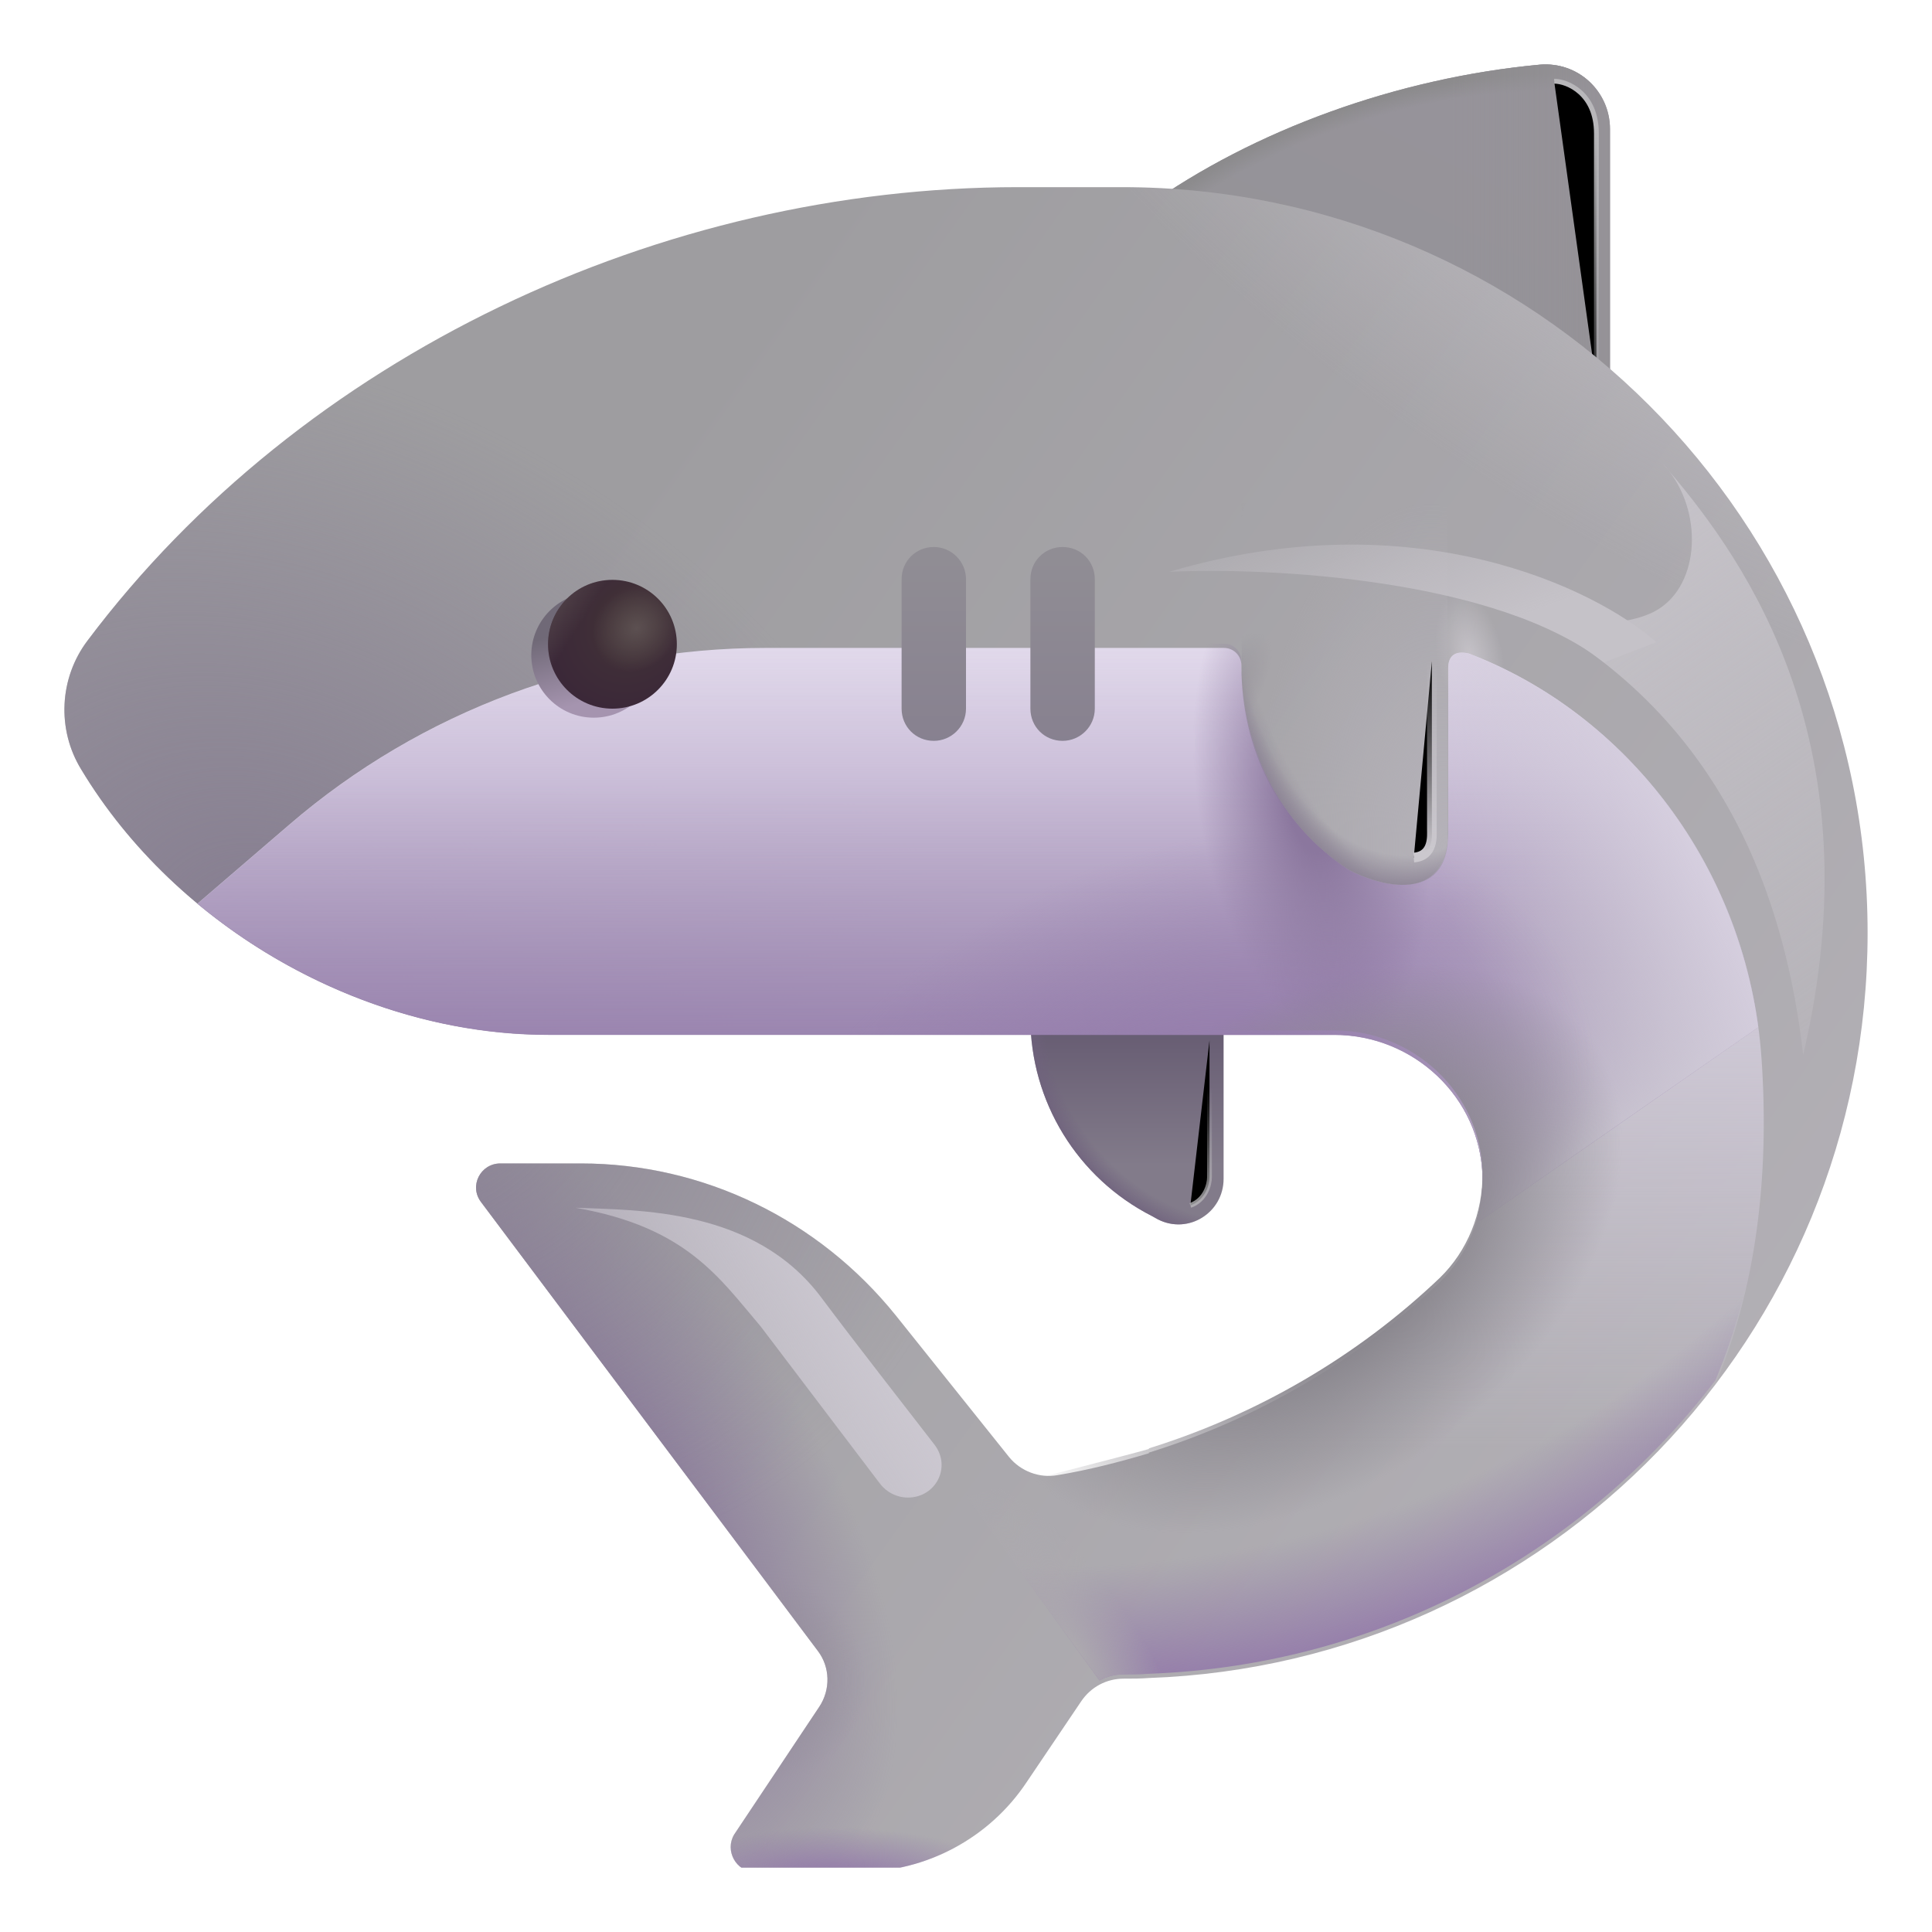 <svg viewBox="1 1 30 30" xmlns="http://www.w3.org/2000/svg">
<g clip-path="url(#clip0_28327_6084)">
<path d="M26 3.004C26 2.414 25.5 1.954 24.91 2.004C20.48 2.414 16.01 5.244 16.01 8.704C16.01 12.444 21.24 15.484 26 15.484V3.004Z" fill="url(#paint0_linear_28327_6084)"/>
<path d="M26 3.004C26 2.414 25.5 1.954 24.91 2.004C20.48 2.414 16.01 5.244 16.01 8.704C16.01 12.444 21.24 15.484 26 15.484V3.004Z" fill="url(#paint1_radial_28327_6084)"/>
<path d="M26 3.004C26 2.414 25.5 1.954 24.91 2.004C20.48 2.414 16.01 5.244 16.01 8.704C16.01 12.444 21.24 15.484 26 15.484V3.004Z" fill="url(#paint2_linear_28327_6084)"/>
<g filter="url(#filter0_f_28327_6084)">
<path d="M25.133 2.261C25.34 2.261 25.789 2.453 25.789 3.07C25.789 3.483 25.789 6.058 25.789 6.98" stroke="url(#paint3_linear_28327_6084)" stroke-width="0.075"/>
</g>
<path d="M17 14.674V16.804C17 18.104 17.73 19.294 18.89 19.884L18.98 19.934C19.45 20.174 20 19.834 20 19.304V14.684H17V14.674Z" fill="url(#paint4_linear_28327_6084)"/>
<path d="M17 14.674V16.804C17 18.104 17.73 19.294 18.89 19.884L18.98 19.934C19.45 20.174 20 19.834 20 19.304V14.684H17V14.674Z" fill="url(#paint5_radial_28327_6084)"/>
<path d="M18.42 3.906H16.81C11.27 3.906 5.69 6.516 2.36 10.946C1.92 11.526 1.88 12.326 2.26 12.946C3.74 15.406 6.64 17.066 9.51 17.066H21.72C22.95 17.066 23.99 18.036 24.02 19.266C24.03 19.906 23.78 20.496 23.36 20.906C22.07 22.136 20.51 23.036 18.84 23.556V23.566C18.37 23.706 17.9 23.826 17.42 23.906C17.14 23.956 16.85 23.846 16.67 23.626L14.91 21.426C13.71 19.936 11.92 19.066 10.02 19.066H8.77C8.46 19.066 8.28 19.416 8.47 19.666L13.7 26.636C13.89 26.886 13.9 27.236 13.72 27.506L12.4 29.486C12.25 29.736 12.43 30.066 12.72 30.066H14.34C15.38 30.066 16.36 29.546 16.94 28.676L17.79 27.416C17.94 27.196 18.18 27.066 18.45 27.066C18.58 27.066 18.71 27.066 18.84 27.056C25.04 26.836 30 21.746 30 15.486C30 9.086 24.82 3.906 18.42 3.906Z" fill="url(#paint6_linear_28327_6084)"/>
<path d="M18.42 3.906H16.81C11.27 3.906 5.69 6.516 2.36 10.946C1.92 11.526 1.88 12.326 2.26 12.946C3.74 15.406 6.64 17.066 9.51 17.066H21.72C22.95 17.066 23.99 18.036 24.02 19.266C24.03 19.906 23.78 20.496 23.36 20.906C22.07 22.136 20.51 23.036 18.84 23.556V23.566C18.37 23.706 17.9 23.826 17.42 23.906C17.14 23.956 16.85 23.846 16.67 23.626L14.91 21.426C13.71 19.936 11.92 19.066 10.02 19.066H8.77C8.46 19.066 8.28 19.416 8.47 19.666L13.7 26.636C13.89 26.886 13.9 27.236 13.72 27.506L12.4 29.486C12.25 29.736 12.43 30.066 12.72 30.066H14.34C15.38 30.066 16.36 29.546 16.94 28.676L17.79 27.416C17.94 27.196 18.18 27.066 18.45 27.066C18.58 27.066 18.71 27.066 18.84 27.056C25.04 26.836 30 21.746 30 15.486C30 9.086 24.82 3.906 18.42 3.906Z" fill="url(#paint7_radial_28327_6084)"/>
<path d="M18.42 3.906H16.81C11.27 3.906 5.69 6.516 2.36 10.946C1.92 11.526 1.88 12.326 2.26 12.946C3.74 15.406 6.64 17.066 9.51 17.066H21.72C22.95 17.066 23.99 18.036 24.02 19.266C24.03 19.906 23.78 20.496 23.36 20.906C22.07 22.136 20.51 23.036 18.84 23.556V23.566C18.37 23.706 17.9 23.826 17.42 23.906C17.14 23.956 16.85 23.846 16.67 23.626L14.91 21.426C13.71 19.936 11.92 19.066 10.02 19.066H8.77C8.46 19.066 8.28 19.416 8.47 19.666L13.7 26.636C13.89 26.886 13.9 27.236 13.72 27.506L12.4 29.486C12.25 29.736 12.43 30.066 12.72 30.066H14.34C15.38 30.066 16.36 29.546 16.94 28.676L17.79 27.416C17.94 27.196 18.18 27.066 18.45 27.066C18.58 27.066 18.71 27.066 18.84 27.056C25.04 26.836 30 21.746 30 15.486C30 9.086 24.82 3.906 18.42 3.906Z" fill="url(#paint8_radial_28327_6084)"/>
<path d="M18.42 3.906H16.81C11.27 3.906 5.69 6.516 2.36 10.946C1.92 11.526 1.88 12.326 2.26 12.946C3.74 15.406 6.64 17.066 9.51 17.066H21.72C22.95 17.066 23.99 18.036 24.02 19.266C24.03 19.906 23.78 20.496 23.36 20.906C22.07 22.136 20.51 23.036 18.84 23.556V23.566C18.37 23.706 17.9 23.826 17.42 23.906C17.14 23.956 16.85 23.846 16.67 23.626L14.91 21.426C13.71 19.936 11.92 19.066 10.02 19.066H8.77C8.46 19.066 8.28 19.416 8.47 19.666L13.7 26.636C13.89 26.886 13.9 27.236 13.72 27.506L12.4 29.486C12.25 29.736 12.43 30.066 12.72 30.066H14.34C15.38 30.066 16.36 29.546 16.94 28.676L17.79 27.416C17.94 27.196 18.18 27.066 18.45 27.066C18.58 27.066 18.71 27.066 18.84 27.056C25.04 26.836 30 21.746 30 15.486C30 9.086 24.82 3.906 18.42 3.906Z" fill="url(#paint9_radial_28327_6084)"/>
<path d="M18.42 3.906H16.81C11.27 3.906 5.69 6.516 2.36 10.946C1.92 11.526 1.88 12.326 2.26 12.946C3.74 15.406 6.64 17.066 9.51 17.066H21.72C22.95 17.066 23.99 18.036 24.02 19.266C24.03 19.906 23.78 20.496 23.36 20.906C22.07 22.136 20.51 23.036 18.84 23.556V23.566C18.37 23.706 17.9 23.826 17.42 23.906C17.14 23.956 16.85 23.846 16.67 23.626L14.91 21.426C13.71 19.936 11.92 19.066 10.02 19.066H8.77C8.46 19.066 8.28 19.416 8.47 19.666L13.7 26.636C13.89 26.886 13.9 27.236 13.72 27.506L12.4 29.486C12.25 29.736 12.43 30.066 12.72 30.066H14.34C15.38 30.066 16.36 29.546 16.94 28.676L17.79 27.416C17.94 27.196 18.18 27.066 18.45 27.066C18.58 27.066 18.71 27.066 18.84 27.056C25.04 26.836 30 21.746 30 15.486C30 9.086 24.82 3.906 18.42 3.906Z" fill="url(#paint10_radial_28327_6084)"/>
<path d="M18.42 3.906H16.81C11.27 3.906 5.69 6.516 2.36 10.946C1.92 11.526 1.88 12.326 2.26 12.946C3.74 15.406 6.64 17.066 9.51 17.066H21.72C22.95 17.066 23.99 18.036 24.02 19.266C24.03 19.906 23.78 20.496 23.36 20.906C22.07 22.136 20.51 23.036 18.84 23.556V23.566C18.37 23.706 17.9 23.826 17.42 23.906C17.14 23.956 16.85 23.846 16.67 23.626L14.91 21.426C13.71 19.936 11.92 19.066 10.02 19.066H8.77C8.46 19.066 8.28 19.416 8.47 19.666L13.7 26.636C13.89 26.886 13.9 27.236 13.72 27.506L12.4 29.486C12.25 29.736 12.43 30.066 12.72 30.066H14.34C15.38 30.066 16.36 29.546 16.94 28.676L17.79 27.416C17.94 27.196 18.18 27.066 18.45 27.066C18.58 27.066 18.71 27.066 18.84 27.056C25.04 26.836 30 21.746 30 15.486C30 9.086 24.82 3.906 18.42 3.906Z" fill="url(#paint11_radial_28327_6084)"/>
<path d="M18.42 3.906H16.81C11.27 3.906 5.69 6.516 2.36 10.946C1.92 11.526 1.88 12.326 2.26 12.946C3.74 15.406 6.64 17.066 9.51 17.066H21.72C22.95 17.066 23.99 18.036 24.02 19.266C24.03 19.906 23.78 20.496 23.36 20.906C22.07 22.136 20.51 23.036 18.84 23.556V23.566C18.37 23.706 17.9 23.826 17.42 23.906C17.14 23.956 16.85 23.846 16.67 23.626L14.91 21.426C13.71 19.936 11.92 19.066 10.02 19.066H8.77C8.46 19.066 8.28 19.416 8.47 19.666L13.7 26.636C13.89 26.886 13.9 27.236 13.72 27.506L12.4 29.486C12.25 29.736 12.43 30.066 12.72 30.066H14.34C15.38 30.066 16.36 29.546 16.94 28.676L17.79 27.416C17.94 27.196 18.18 27.066 18.45 27.066C18.58 27.066 18.71 27.066 18.84 27.056C25.04 26.836 30 21.746 30 15.486C30 9.086 24.82 3.906 18.42 3.906Z" fill="url(#paint12_radial_28327_6084)"/>
<path d="M27.636 22.5C28.264 21.007 28.478 19.29 28.354 17.452C28.151 14.445 26.213 12.061 23.807 11.147C23.597 11.097 23.487 11.183 23.487 11.374V13.952C23.487 15.051 22.398 14.754 21.945 14.512C20.851 13.812 20.276 12.644 20.276 11.332C20.276 11.182 20.156 11.061 20.006 11.061H12.883C10.173 11.061 7.543 12.035 5.483 13.813L4.066 15.031C5.59 16.297 7.557 17.066 9.51 17.066H21.72C22.95 17.066 23.99 18.036 24.02 19.266C24.03 19.906 23.78 20.496 23.36 20.906C22.07 22.136 20.51 23.036 18.84 23.556V23.566C18.585 23.642 18.329 23.712 18.073 23.773V27.16C18.186 27.099 18.314 27.066 18.45 27.066C18.58 27.066 18.71 27.066 18.84 27.056C22.427 26.929 25.599 25.171 27.636 22.5Z" fill="url(#paint13_linear_28327_6084)"/>
<path d="M28.303 16.951L23.998 19.948L23.932 19.942C23.993 19.729 24.023 19.503 24.02 19.27C23.99 18.04 22.95 17.07 21.72 17.07H9.51C7.557 17.07 5.59 16.301 4.066 15.035L5.483 13.817C7.543 12.039 10.173 11.065 12.883 11.065H20.006C20.156 11.065 20.276 11.186 20.276 11.336C20.276 12.648 20.845 13.804 21.941 14.512C22.394 14.754 23.487 15.039 23.487 13.937V11.378C23.487 11.187 23.597 11.101 23.807 11.151C26.077 12.014 27.93 14.184 28.303 16.951Z" fill="url(#paint14_linear_28327_6084)"/>
<path d="M28.303 16.951L23.998 19.948L23.932 19.942C23.993 19.729 24.023 19.503 24.02 19.27C23.99 18.04 22.95 17.07 21.72 17.07H9.51C7.557 17.07 5.59 16.301 4.066 15.035L5.483 13.817C7.543 12.039 10.173 11.065 12.883 11.065H20.006C20.156 11.065 20.276 11.186 20.276 11.336C20.276 12.648 20.845 13.804 21.941 14.512C22.394 14.754 23.487 15.039 23.487 13.937V11.378C23.487 11.187 23.597 11.101 23.807 11.151C26.077 12.014 27.93 14.184 28.303 16.951Z" fill="url(#paint15_linear_28327_6084)"/>
<path d="M28.303 16.951L23.998 19.948L23.932 19.942C23.993 19.729 24.023 19.503 24.02 19.27C23.99 18.04 22.95 17.07 21.72 17.07H9.51C7.557 17.07 5.59 16.301 4.066 15.035L5.483 13.817C7.543 12.039 10.173 11.065 12.883 11.065H20.006C20.156 11.065 20.276 11.186 20.276 11.336C20.276 12.648 20.845 13.804 21.941 14.512C22.394 14.754 23.487 15.039 23.487 13.937V11.378C23.487 11.187 23.597 11.101 23.807 11.151C26.077 12.014 27.93 14.184 28.303 16.951Z" fill="url(#paint16_linear_28327_6084)"/>
<path d="M28.303 16.951L23.998 19.948L23.932 19.942C23.993 19.729 24.023 19.503 24.02 19.27C23.99 18.04 22.95 17.07 21.72 17.07H9.51C7.557 17.07 5.59 16.301 4.066 15.035L5.483 13.817C7.543 12.039 10.173 11.065 12.883 11.065H20.006C20.156 11.065 20.276 11.186 20.276 11.336C20.276 12.648 20.845 13.804 21.941 14.512C22.394 14.754 23.487 15.039 23.487 13.937V11.378C23.487 11.187 23.597 11.101 23.807 11.151C26.077 12.014 27.93 14.184 28.303 16.951Z" fill="url(#paint17_radial_28327_6084)"/>
<path d="M27.636 22.434C28.264 20.94 28.478 19.223 28.354 17.386C28.151 14.379 26.213 11.995 23.807 11.081C23.597 11.031 23.487 11.117 23.487 11.307V13.886C23.487 15.073 22.401 14.745 21.948 14.503C20.852 13.795 20.276 12.578 20.276 11.266C20.276 11.115 20.156 10.995 20.006 10.995H12.883C10.173 10.995 7.543 11.969 5.483 13.747L4.066 14.964C5.59 16.231 7.557 17 9.51 17H21.72C22.95 17 23.99 17.97 24.02 19.2C24.03 19.84 23.78 20.43 23.36 20.84C22.07 22.07 20.51 22.97 18.84 23.49V23.5C18.585 23.576 16.257 24.173 16 24.234L18.073 27.094C18.186 27.033 18.314 27 18.45 27C18.58 27 18.71 27 18.84 26.99C22.427 26.863 25.599 25.105 27.636 22.434Z" fill="url(#paint18_radial_28327_6084)"/>
<path d="M27.636 22.434C28.264 20.94 28.478 19.223 28.354 17.386C28.151 14.379 26.213 11.995 23.807 11.081C23.597 11.031 23.487 11.117 23.487 11.307V13.886C23.487 15.073 22.401 14.745 21.948 14.503C20.852 13.795 20.276 12.578 20.276 11.266C20.276 11.115 20.156 10.995 20.006 10.995H12.883C10.173 10.995 7.543 11.969 5.483 13.747L4.066 14.964C5.59 16.231 7.557 17 9.51 17H21.72C22.95 17 23.99 17.97 24.02 19.2C24.03 19.84 23.78 20.43 23.36 20.84C22.07 22.07 20.51 22.97 18.84 23.49V23.5C18.585 23.576 16.257 24.173 16 24.234L18.073 27.094C18.186 27.033 18.314 27 18.45 27C18.58 27 18.71 27 18.84 26.99C22.427 26.863 25.599 25.105 27.636 22.434Z" fill="url(#paint19_radial_28327_6084)"/>
<path d="M27.636 22.434C28.264 20.94 28.478 19.223 28.354 17.386C28.151 14.379 26.213 11.995 23.807 11.081C23.597 11.031 23.487 11.117 23.487 11.307V13.886C23.487 15.073 22.401 14.745 21.948 14.503C20.852 13.795 20.276 12.578 20.276 11.266C20.276 11.115 20.156 10.995 20.006 10.995H12.883C10.173 10.995 7.543 11.969 5.483 13.747L4.066 14.964C5.59 16.231 7.557 17 9.51 17H21.72C22.95 17 23.99 17.97 24.02 19.2C24.03 19.84 23.78 20.43 23.36 20.84C22.07 22.07 20.51 22.97 18.84 23.49V23.5C18.585 23.576 16.257 24.173 16 24.234L18.073 27.094C18.186 27.033 18.314 27 18.45 27C18.58 27 18.71 27 18.84 26.99C22.427 26.863 25.599 25.105 27.636 22.434Z" fill="url(#paint20_radial_28327_6084)"/>
<path d="M27.636 22.434C28.264 20.94 28.478 19.223 28.354 17.386C28.151 14.379 26.213 11.995 23.807 11.081C23.597 11.031 23.487 11.117 23.487 11.307V13.886C23.487 15.073 22.401 14.745 21.948 14.503C20.852 13.795 20.276 12.578 20.276 11.266C20.276 11.115 20.156 10.995 20.006 10.995H12.883C10.173 10.995 7.543 11.969 5.483 13.747L4.066 14.964C5.59 16.231 7.557 17 9.51 17H21.72C22.95 17 23.99 17.97 24.02 19.2C24.03 19.84 23.78 20.43 23.36 20.84C22.07 22.07 20.51 22.97 18.84 23.49V23.5C18.585 23.576 16.257 24.173 16 24.234L18.073 27.094C18.186 27.033 18.314 27 18.45 27C18.58 27 18.71 27 18.84 26.99C22.427 26.863 25.599 25.105 27.636 22.434Z" fill="url(#paint21_radial_28327_6084)"/>
<path d="M15.5 12.504C15.22 12.504 15 12.284 15 12.004V9.994C15 9.714 15.22 9.494 15.5 9.494C15.78 9.494 16 9.724 16 9.994V12.004C16 12.284 15.77 12.504 15.5 12.504Z" fill="url(#paint22_linear_28327_6084)"/>
<path d="M17.5 12.504C17.22 12.504 17 12.284 17 12.004V9.994C17 9.714 17.22 9.494 17.5 9.494C17.78 9.494 18 9.714 18 9.994V12.004C18 12.284 17.77 12.504 17.5 12.504Z" fill="url(#paint23_linear_28327_6084)"/>
<g filter="url(#filter1_f_28327_6084)">
<path d="M10.22 12.144C10.757 12.144 11.191 11.709 11.191 11.173C11.191 10.637 10.757 10.202 10.22 10.202C9.684 10.202 9.25 10.637 9.25 11.173C9.25 11.709 9.684 12.144 10.22 12.144Z" fill="url(#paint24_linear_28327_6084)"/>
</g>
<path d="M10.51 12.004C11.062 12.004 11.51 11.556 11.51 11.004C11.51 10.451 11.062 10.004 10.51 10.004C9.958 10.004 9.51 10.451 9.51 11.004C9.51 11.556 9.958 12.004 10.51 12.004Z" fill="url(#paint25_radial_28327_6084)"/>
<path d="M10.51 12.004C11.062 12.004 11.51 11.556 11.51 11.004C11.51 10.451 11.062 10.004 10.51 10.004C9.958 10.004 9.51 10.451 9.51 11.004C9.51 11.556 9.958 12.004 10.51 12.004Z" fill="url(#paint26_radial_28327_6084)"/>
<path d="M10.51 12.004C11.062 12.004 11.51 11.556 11.51 11.004C11.51 10.451 11.062 10.004 10.51 10.004C9.958 10.004 9.51 10.451 9.51 11.004C9.51 11.556 9.958 12.004 10.51 12.004Z" fill="url(#paint27_linear_28327_6084)"/>
<g filter="url(#filter2_f_28327_6084)">
<path d="M13.75 21.144C12.707 19.754 10.906 19.795 9.937 19.754C11.662 20.054 12.172 20.847 12.812 21.597L14.665 24.039C14.768 24.174 14.928 24.254 15.098 24.254C15.534 24.254 15.776 23.777 15.51 23.432C15.01 22.784 14.326 21.913 13.75 21.144Z" fill="url(#paint28_linear_28327_6084)"/>
</g>
<g filter="url(#filter3_f_28327_6084)">
<path d="M19.781 17.156V19.281C19.781 19.39 19.722 19.631 19.484 19.718" stroke="url(#paint29_linear_28327_6084)" stroke-width="0.075"/>
</g>
<path d="M23.476 8.816H20.281V11.484C20.34 12.713 20.912 13.837 21.948 14.507C22.375 14.735 23.364 15.039 23.476 14.08V8.816Z" fill="url(#paint30_radial_28327_6084)"/>
<path d="M23.476 8.816H20.281V11.484C20.34 12.713 20.912 13.837 21.948 14.507C22.375 14.735 23.364 15.039 23.476 14.08V8.816Z" fill="url(#paint31_radial_28327_6084)"/>
<path d="M23.476 8.816H20.281V11.484C20.34 12.713 20.912 13.837 21.948 14.507C22.375 14.735 23.364 15.039 23.476 14.08V8.816Z" fill="url(#paint32_radial_28327_6084)"/>
<path d="M23.476 8.816H20.281V11.484C20.34 12.713 20.912 13.837 21.948 14.507C22.375 14.735 23.364 15.039 23.476 14.08V8.816Z" fill="url(#paint33_radial_28327_6084)"/>
<g filter="url(#filter4_f_28327_6084)">
<path d="M23.234 11.269V13.879C23.234 13.976 23.265 14.291 22.953 14.316" stroke="url(#paint34_linear_28327_6084)" stroke-width="0.15"/>
</g>
<g filter="url(#filter5_f_28327_6084)">
<path d="M24.5 10.41C25.021 10.66 26.072 10.804 26.672 10.504C27.379 10.15 27.461 9.019 26.918 8.315C26.882 8.272 26.847 8.231 26.812 8.191C26.85 8.231 26.885 8.272 26.918 8.315C28.136 9.748 30.123 12.583 29 17.379C28.734 15.082 27.825 12.06 24.5 10.41Z" fill="url(#paint35_linear_28327_6084)"/>
</g>
<g filter="url(#filter6_f_28327_6084)">
<path d="M25.906 11.285C24.256 9.985 20.719 9.806 19.156 9.879C22.956 8.754 25.781 10.139 26.719 10.972L25.906 11.285Z" fill="url(#paint36_linear_28327_6084)"/>
</g>
</g>
<defs>
<filter id="filter0_f_28327_6084" x="24.933" y="2.024" width="1.094" height="5.156" filterUnits="userSpaceOnUse" color-interpolation-filters="sRGB">
<feFlood flood-opacity="0" result="BackgroundImageFix"/>
<feBlend mode="normal" in="SourceGraphic" in2="BackgroundImageFix" result="shape"/>
<feGaussianBlur stdDeviation="0.1" result="effect1_foregroundBlur_28327_6084"/>
</filter>
<filter id="filter1_f_28327_6084" x="8.75" y="9.702" width="2.941" height="2.941" filterUnits="userSpaceOnUse" color-interpolation-filters="sRGB">
<feFlood flood-opacity="0" result="BackgroundImageFix"/>
<feBlend mode="normal" in="SourceGraphic" in2="BackgroundImageFix" result="shape"/>
<feGaussianBlur stdDeviation="0.25" result="effect1_foregroundBlur_28327_6084"/>
</filter>
<filter id="filter2_f_28327_6084" x="8.937" y="18.754" width="7.683" height="6.5" filterUnits="userSpaceOnUse" color-interpolation-filters="sRGB">
<feFlood flood-opacity="0" result="BackgroundImageFix"/>
<feBlend mode="normal" in="SourceGraphic" in2="BackgroundImageFix" result="shape"/>
<feGaussianBlur stdDeviation="0.5" result="effect1_foregroundBlur_28327_6084"/>
</filter>
<filter id="filter3_f_28327_6084" x="19.271" y="16.956" width="0.747" height="2.998" filterUnits="userSpaceOnUse" color-interpolation-filters="sRGB">
<feFlood flood-opacity="0" result="BackgroundImageFix"/>
<feBlend mode="normal" in="SourceGraphic" in2="BackgroundImageFix" result="shape"/>
<feGaussianBlur stdDeviation="0.1" result="effect1_foregroundBlur_28327_6084"/>
</filter>
<filter id="filter4_f_28327_6084" x="22.747" y="11.069" width="0.763" height="3.522" filterUnits="userSpaceOnUse" color-interpolation-filters="sRGB">
<feFlood flood-opacity="0" result="BackgroundImageFix"/>
<feBlend mode="normal" in="SourceGraphic" in2="BackgroundImageFix" result="shape"/>
<feGaussianBlur stdDeviation="0.1" result="effect1_foregroundBlur_28327_6084"/>
</filter>
<filter id="filter5_f_28327_6084" x="23.5" y="7.191" width="6.832" height="11.188" filterUnits="userSpaceOnUse" color-interpolation-filters="sRGB">
<feFlood flood-opacity="0" result="BackgroundImageFix"/>
<feBlend mode="normal" in="SourceGraphic" in2="BackgroundImageFix" result="shape"/>
<feGaussianBlur stdDeviation="0.5" result="effect1_foregroundBlur_28327_6084"/>
</filter>
<filter id="filter6_f_28327_6084" x="18.156" y="8.456" width="9.562" height="3.829" filterUnits="userSpaceOnUse" color-interpolation-filters="sRGB">
<feFlood flood-opacity="0" result="BackgroundImageFix"/>
<feBlend mode="normal" in="SourceGraphic" in2="BackgroundImageFix" result="shape"/>
<feGaussianBlur stdDeviation="0.5" result="effect1_foregroundBlur_28327_6084"/>
</filter>
<linearGradient id="paint0_linear_28327_6084" x1="23.125" y1="7.941" x2="26" y2="2" gradientUnits="userSpaceOnUse">
<stop stop-color="#959397"/>
<stop offset="1" stop-color="#96939B"/>
</linearGradient>
<radialGradient id="paint1_radial_28327_6084" cx="0" cy="0" r="1" gradientUnits="userSpaceOnUse" gradientTransform="translate(23.906 9.457) rotate(-111.871) scale(7.172 8.868)">
<stop offset="0.948" stop-color="#8C8B8D" stop-opacity="0"/>
<stop offset="0.985" stop-color="#8C8B8D"/>
</radialGradient>
<linearGradient id="paint2_linear_28327_6084" x1="26.187" y1="7.191" x2="23.5" y2="7.191" gradientUnits="userSpaceOnUse">
<stop stop-color="#959297"/>
<stop offset="1" stop-color="#959297" stop-opacity="0"/>
</linearGradient>
<linearGradient id="paint3_linear_28327_6084" x1="25.461" y1="2.965" x2="25.461" y2="8.121" gradientUnits="userSpaceOnUse">
<stop stop-color="#B8B7BA"/>
<stop offset="1" stop-color="#B8B7BA" stop-opacity="0"/>
</linearGradient>
<linearGradient id="paint4_linear_28327_6084" x1="18.496" y1="16.16" x2="18.496" y2="19.097" gradientUnits="userSpaceOnUse">
<stop stop-color="#5C5069"/>
<stop offset="1" stop-color="#827B8A"/>
</linearGradient>
<radialGradient id="paint5_radial_28327_6084" cx="0" cy="0" r="1" gradientUnits="userSpaceOnUse" gradientTransform="translate(20 17.05) rotate(144.911) scale(3.017 3.505)">
<stop offset="0.877" stop-color="#6F617D" stop-opacity="0"/>
<stop offset="1" stop-color="#6F617D"/>
</radialGradient>
<linearGradient id="paint6_linear_28327_6084" x1="8.947" y1="10.998" x2="29.881" y2="25.894" gradientUnits="userSpaceOnUse">
<stop stop-color="#9E9DA0"/>
<stop offset="1" stop-color="#B5B2B8"/>
</linearGradient>
<radialGradient id="paint7_radial_28327_6084" cx="0" cy="0" r="1" gradientUnits="userSpaceOnUse" gradientTransform="translate(8.968 24.348) rotate(-38.562) scale(5.715 9.732)">
<stop offset="0.345" stop-color="#8B7B9B"/>
<stop offset="0.789" stop-color="#8B7B9B" stop-opacity="0"/>
</radialGradient>
<radialGradient id="paint8_radial_28327_6084" cx="0" cy="0" r="1" gradientUnits="userSpaceOnUse" gradientTransform="translate(13.937 30.285) rotate(-90) scale(0.906 2.809)">
<stop stop-color="#8D6FA8"/>
<stop offset="1" stop-color="#8D6FA8" stop-opacity="0"/>
</radialGradient>
<radialGradient id="paint9_radial_28327_6084" cx="0" cy="0" r="1" gradientUnits="userSpaceOnUse" gradientTransform="translate(5.312 15.816) rotate(-58.125) scale(8.758 11.575)">
<stop stop-color="#857C90"/>
<stop offset="1" stop-color="#857C90" stop-opacity="0"/>
</radialGradient>
<radialGradient id="paint10_radial_28327_6084" cx="0" cy="0" r="1" gradientUnits="userSpaceOnUse" gradientTransform="translate(12.844 27.066) scale(1.594)">
<stop stop-color="#948E9A"/>
<stop offset="1" stop-color="#948E9A" stop-opacity="0"/>
</radialGradient>
<radialGradient id="paint11_radial_28327_6084" cx="0" cy="0" r="1" gradientUnits="userSpaceOnUse" gradientTransform="translate(23.828 11.207) rotate(78.69) scale(1.036 0.509)">
<stop stop-color="#C5C2C8"/>
<stop offset="1" stop-color="#C5C2C8" stop-opacity="0"/>
</radialGradient>
<radialGradient id="paint12_radial_28327_6084" cx="0" cy="0" r="1" gradientUnits="userSpaceOnUse" gradientTransform="translate(27.875 2.504) rotate(122.433) scale(7.109 15.844)">
<stop stop-color="#C5C2C8"/>
<stop offset="1" stop-color="#C5C2C8" stop-opacity="0"/>
</radialGradient>
<linearGradient id="paint13_linear_28327_6084" x1="16.227" y1="12.999" x2="16.227" y2="23.479" gradientUnits="userSpaceOnUse">
<stop stop-color="#E1D9EB"/>
<stop offset="1" stop-color="#E1D9EB" stop-opacity="0"/>
</linearGradient>
<linearGradient id="paint14_linear_28327_6084" x1="17.823" y1="19.445" x2="17.823" y2="11.065" gradientUnits="userSpaceOnUse">
<stop offset="0.165" stop-color="#947CAB"/>
<stop offset="1" stop-color="#947CAB" stop-opacity="0"/>
</linearGradient>
<linearGradient id="paint15_linear_28327_6084" x1="27.437" y1="17.789" x2="24.906" y2="14.101" gradientUnits="userSpaceOnUse">
<stop stop-color="#C8C3CF"/>
<stop offset="1" stop-color="#C8C3CF" stop-opacity="0"/>
</linearGradient>
<linearGradient id="paint16_linear_28327_6084" x1="27.64" y1="14.461" x2="24" y2="16.258" gradientUnits="userSpaceOnUse">
<stop stop-color="#D7D0E0"/>
<stop offset="1" stop-color="#C8C3CF" stop-opacity="0"/>
</linearGradient>
<radialGradient id="paint17_radial_28327_6084" cx="0" cy="0" r="1" gradientUnits="userSpaceOnUse" gradientTransform="translate(19.062 19.32) rotate(-28.369) scale(7.103 4.87)">
<stop offset="0.16" stop-color="#947CAB"/>
<stop offset="1" stop-color="#947CAB" stop-opacity="0"/>
</radialGradient>
<radialGradient id="paint18_radial_28327_6084" cx="0" cy="0" r="1" gradientUnits="userSpaceOnUse" gradientTransform="translate(21.25 20.375) rotate(53.326) scale(3.663 5.554)">
<stop offset="0.454" stop-color="#89868D"/>
<stop offset="1" stop-color="#89868D" stop-opacity="0"/>
</radialGradient>
<radialGradient id="paint19_radial_28327_6084" cx="0" cy="0" r="1" gradientUnits="userSpaceOnUse" gradientTransform="translate(21.344 13.515) rotate(-10.125) scale(2.222 4.764)">
<stop offset="0.151" stop-color="#8B779E"/>
<stop offset="0.781" stop-color="#8B779E" stop-opacity="0"/>
</radialGradient>
<radialGradient id="paint20_radial_28327_6084" cx="0" cy="0" r="1" gradientUnits="userSpaceOnUse" gradientTransform="translate(17.75 11.812) rotate(82.376) scale(16.017 17.237)">
<stop offset="0.846" stop-color="#8D6FA8" stop-opacity="0"/>
<stop offset="1" stop-color="#8D6FA8"/>
</radialGradient>
<radialGradient id="paint21_radial_28327_6084" cx="0" cy="0" r="1" gradientUnits="userSpaceOnUse" gradientTransform="translate(17.68 26.586) rotate(-34.461) scale(0.966 3.111)">
<stop stop-color="#ADAAAF"/>
<stop offset="1" stop-color="#ADAAAF" stop-opacity="0"/>
</radialGradient>
<linearGradient id="paint22_linear_28327_6084" x1="15.495" y1="9.685" x2="15.495" y2="12.916" gradientUnits="userSpaceOnUse">
<stop stop-color="#908D94"/>
<stop offset="1" stop-color="#867F8F"/>
</linearGradient>
<linearGradient id="paint23_linear_28327_6084" x1="17.495" y1="9.685" x2="17.495" y2="12.916" gradientUnits="userSpaceOnUse">
<stop stop-color="#908D94"/>
<stop offset="1" stop-color="#867F8F"/>
</linearGradient>
<linearGradient id="paint24_linear_28327_6084" x1="9.802" y1="10.789" x2="10.135" y2="11.881" gradientUnits="userSpaceOnUse">
<stop offset="0.006" stop-color="#706977"/>
<stop offset="1" stop-color="#A594AF"/>
</linearGradient>
<radialGradient id="paint25_radial_28327_6084" cx="0" cy="0" r="1" gradientUnits="userSpaceOnUse" gradientTransform="translate(10.807 10.682) rotate(125.838) scale(1.388 1.237)">
<stop offset="0.006" stop-color="#433437"/>
<stop offset="1" stop-color="#3B2838"/>
</radialGradient>
<radialGradient id="paint26_radial_28327_6084" cx="0" cy="0" r="1" gradientUnits="userSpaceOnUse" gradientTransform="translate(10.884 10.754) rotate(137.643) scale(0.719 0.632)">
<stop stop-color="#5C5051"/>
<stop offset="1" stop-color="#5C5051" stop-opacity="0"/>
</radialGradient>
<linearGradient id="paint27_linear_28327_6084" x1="10.313" y1="10.218" x2="9.626" y2="9.781" gradientUnits="userSpaceOnUse">
<stop stop-color="#5C5051" stop-opacity="0"/>
<stop offset="1" stop-color="#5C5051"/>
</linearGradient>
<linearGradient id="paint28_linear_28327_6084" x1="14.125" y1="20.222" x2="7.812" y2="24.254" gradientUnits="userSpaceOnUse">
<stop stop-color="#CECAD3"/>
<stop offset="1" stop-color="#CECAD3" stop-opacity="0"/>
</linearGradient>
<linearGradient id="paint29_linear_28327_6084" x1="19.484" y1="20.203" x2="19.484" y2="17.875" gradientUnits="userSpaceOnUse">
<stop stop-color="#B8B7BA"/>
<stop offset="1" stop-color="#B8B7BA" stop-opacity="0"/>
</linearGradient>
<radialGradient id="paint30_radial_28327_6084" cx="0" cy="0" r="1" gradientUnits="userSpaceOnUse" gradientTransform="translate(23.476 14.254) rotate(-93.699) scale(5.449 2.939)">
<stop stop-color="#B5B2B9"/>
<stop offset="1" stop-color="#B5B2B9" stop-opacity="0"/>
</radialGradient>
<radialGradient id="paint31_radial_28327_6084" cx="0" cy="0" r="1" gradientUnits="userSpaceOnUse" gradientTransform="translate(22.953 11.675) rotate(151.719) scale(3.034 5.442)">
<stop offset="0.751" stop-color="#8A8193" stop-opacity="0"/>
<stop offset="1" stop-color="#8A8193"/>
</radialGradient>
<radialGradient id="paint32_radial_28327_6084" cx="0" cy="0" r="1" gradientUnits="userSpaceOnUse" gradientTransform="translate(22.828 9.597) rotate(90) scale(5.234 3.08)">
<stop offset="0.894" stop-color="#8A8193" stop-opacity="0"/>
<stop offset="1" stop-color="#8A8193"/>
</radialGradient>
<radialGradient id="paint33_radial_28327_6084" cx="0" cy="0" r="1" gradientUnits="userSpaceOnUse" gradientTransform="translate(19.828 12.035) rotate(-55.265) scale(1.426 0.531)">
<stop stop-color="#959199"/>
<stop offset="1" stop-color="#959199" stop-opacity="0"/>
</radialGradient>
<linearGradient id="paint34_linear_28327_6084" x1="23.312" y1="14.238" x2="23.312" y2="11.269" gradientUnits="userSpaceOnUse">
<stop stop-color="#CBC8CE"/>
<stop offset="1" stop-color="#CBC8CE" stop-opacity="0"/>
</linearGradient>
<linearGradient id="paint35_linear_28327_6084" x1="26.916" y1="8.754" x2="33.865" y2="18.795" gradientUnits="userSpaceOnUse">
<stop stop-color="#C5C2C8"/>
<stop offset="1" stop-color="#C5C2C8" stop-opacity="0"/>
</linearGradient>
<linearGradient id="paint36_linear_28327_6084" x1="25.156" y1="10.37" x2="23.907" y2="6.996" gradientUnits="userSpaceOnUse">
<stop stop-color="#C5C2C8"/>
<stop offset="1" stop-color="#C5C2C8" stop-opacity="0"/>
</linearGradient>
<clipPath id="clip0_28327_6084">
<rect width="28" height="28" fill="white" transform="translate(2 2)"/>
</clipPath>
</defs>
</svg>
